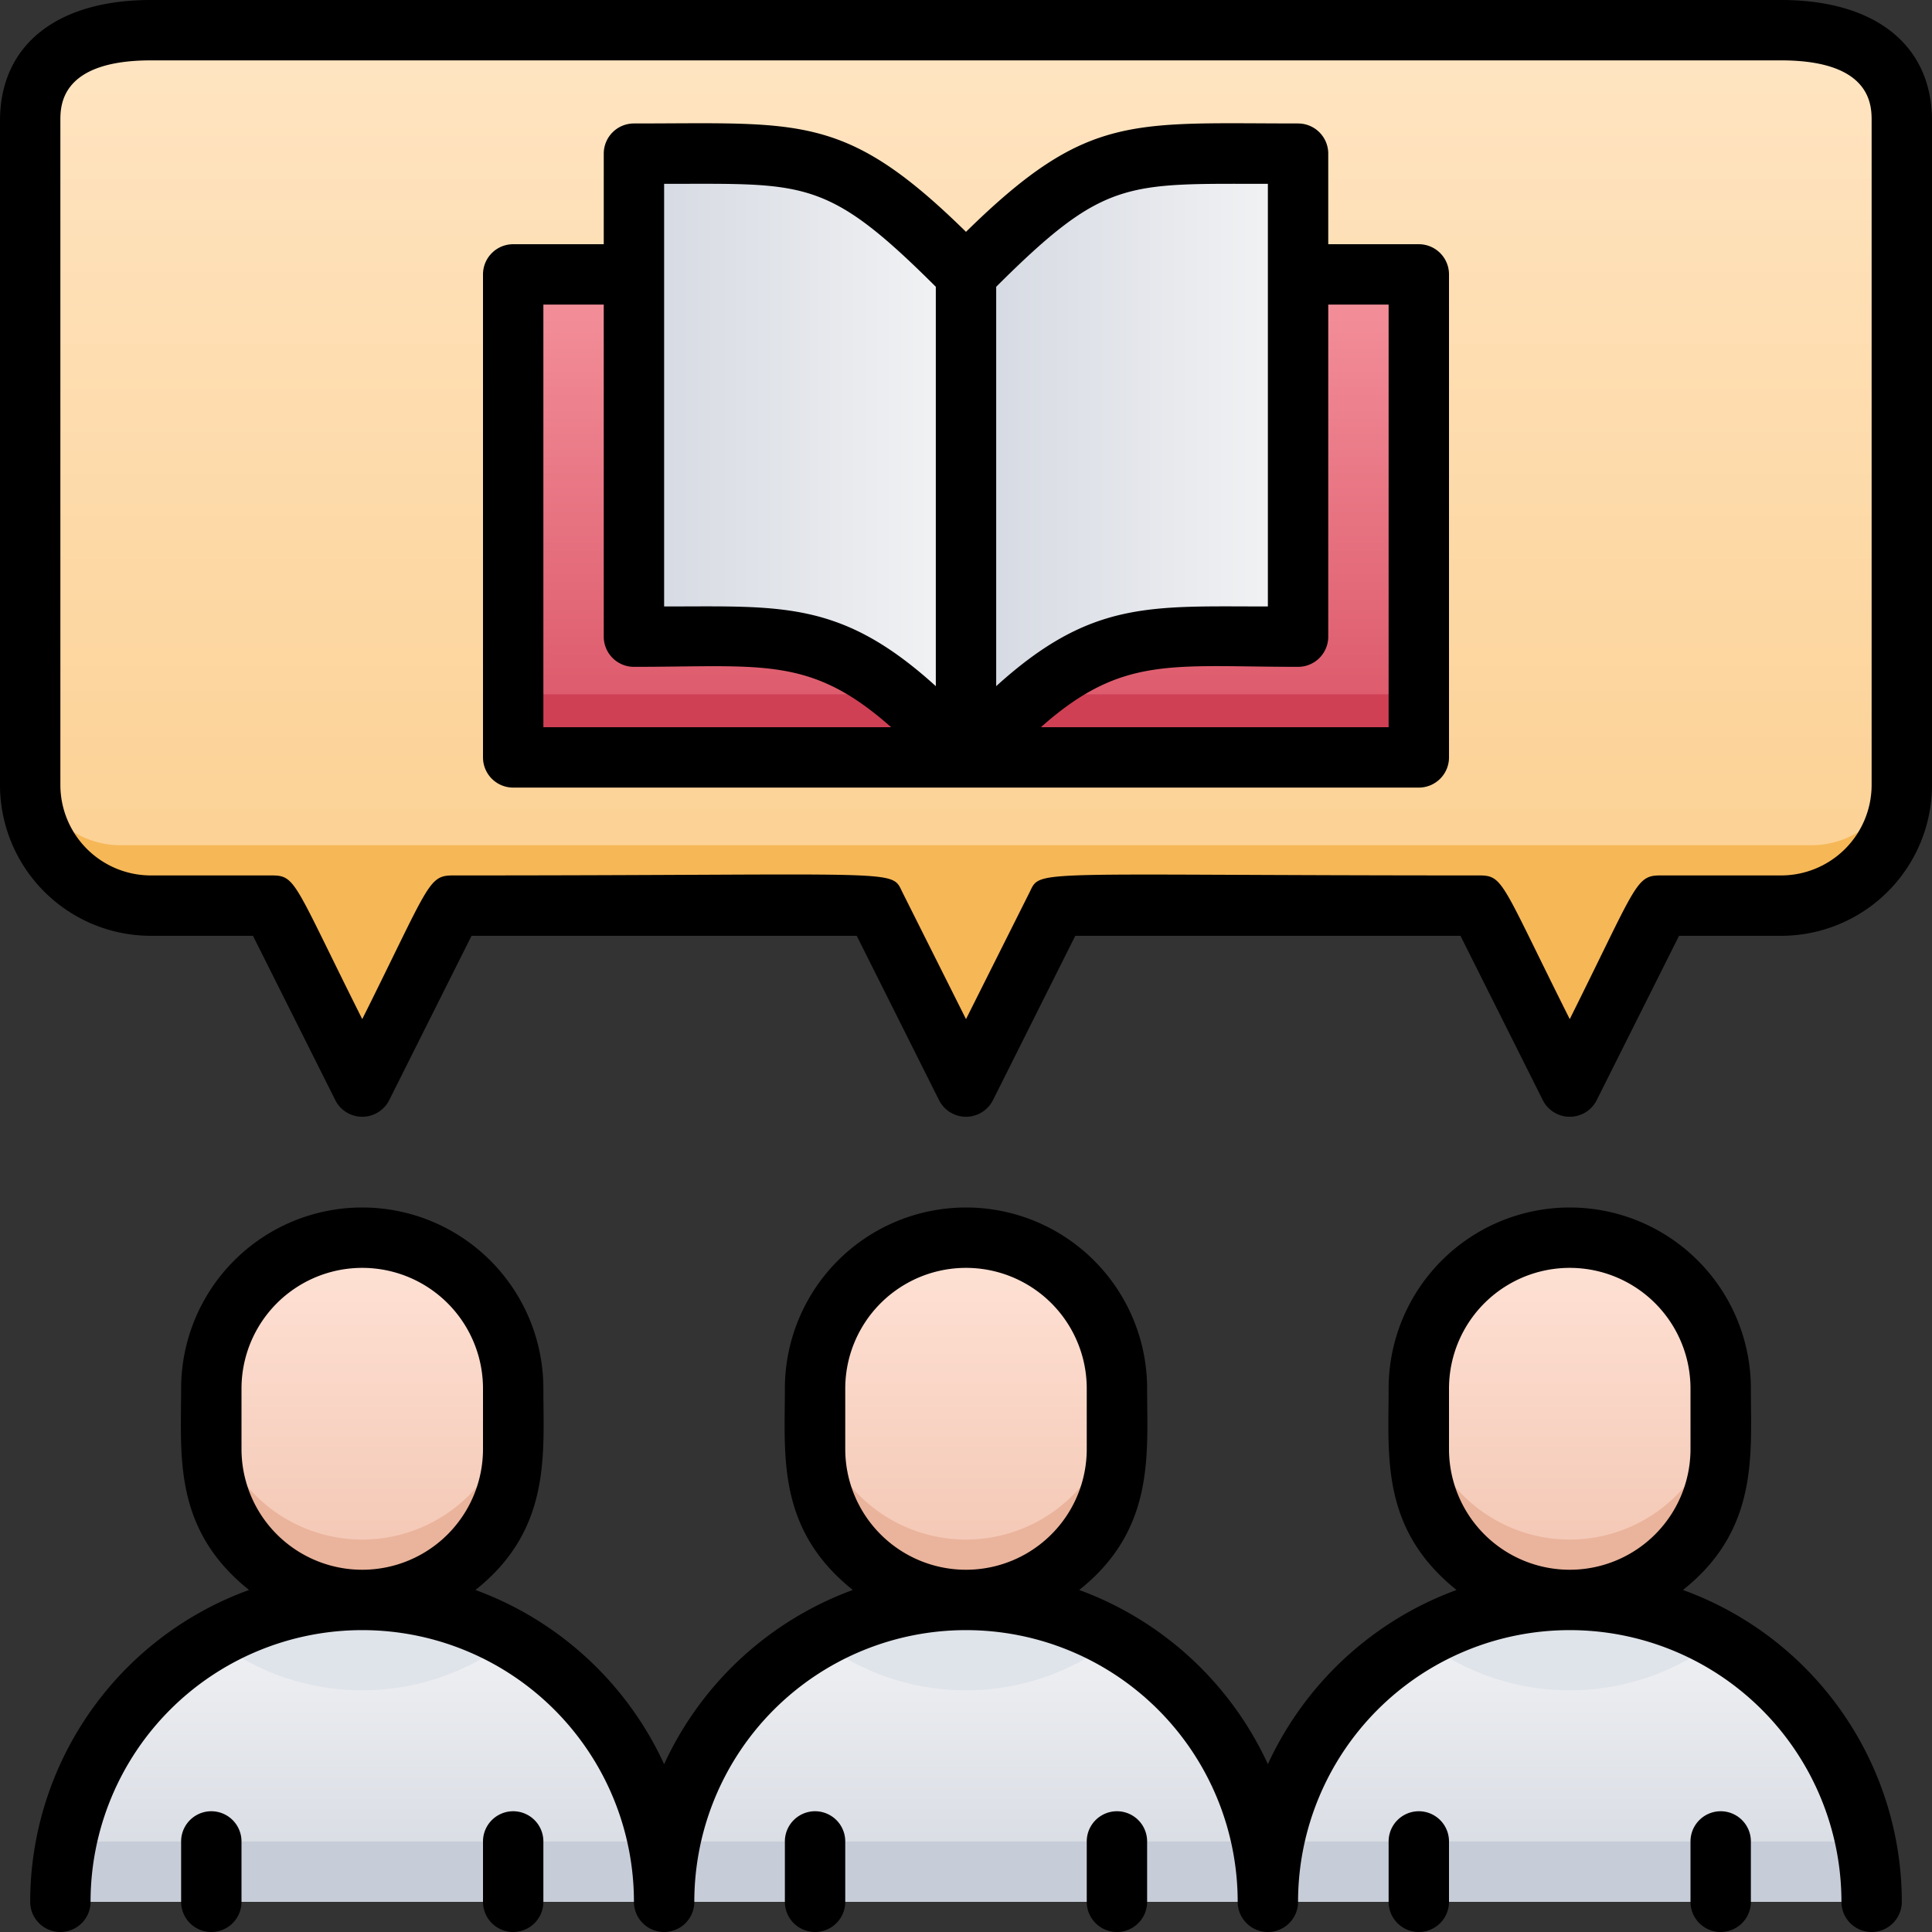 <svg xmlns="http://www.w3.org/2000/svg" xmlns:xlink="http://www.w3.org/1999/xlink" viewBox="0 0 64 64"><rect x="0" y="0" width="64" height="64" fill="#333333" stroke="none"/><defs><style>.cls-1{fill:url(#linear-gradient);}.cls-2{fill:#f6b756;}.cls-3{fill:url(#linear-gradient-2);}.cls-4{fill:#cf4055;}.cls-5{fill:url(#linear-gradient-3);}.cls-6{fill:url(#linear-gradient-4);}.cls-7{fill:url(#linear-gradient-5);}.cls-8{fill:url(#linear-gradient-6);}.cls-9{fill:url(#linear-gradient-7);}.cls-10{fill:url(#linear-gradient-8);}.cls-11{fill:url(#linear-gradient-9);}.cls-12{fill:#eab39b;}.cls-13{fill:url(#linear-gradient-13);}.cls-14{fill:#c7cdd8;}.cls-15{fill:#dfe3ea;}</style><linearGradient id="linear-gradient" x1="32" y1="36" x2="32" y2="1" gradientUnits="userSpaceOnUse"><stop offset="0" stop-color="#fbcc88"/><stop offset="1" stop-color="#ffe5c3"/></linearGradient><linearGradient id="linear-gradient-2" x1="32" y1="25.09" x2="32" y2="9.09" gradientUnits="userSpaceOnUse"><stop offset="0" stop-color="#da5466"/><stop offset="1" stop-color="#f4929c"/></linearGradient><linearGradient id="linear-gradient-3" x1="21" y1="15.09" x2="32" y2="15.09" gradientUnits="userSpaceOnUse"><stop offset="0" stop-color="#d4d8e1"/><stop offset="1" stop-color="#f3f4f5"/></linearGradient><linearGradient id="linear-gradient-4" x1="32" y1="15.09" x2="43" y2="15.09" xlink:href="#linear-gradient-3"/><linearGradient id="linear-gradient-5" x1="32" y1="53" x2="32" y2="41" gradientUnits="userSpaceOnUse"><stop offset="0" stop-color="#f2c4b0"/><stop offset="1" stop-color="#ffe3d7"/></linearGradient><linearGradient id="linear-gradient-6" x1="32" y1="63" y2="53" xlink:href="#linear-gradient-3"/><linearGradient id="linear-gradient-7" x1="52" x2="52" xlink:href="#linear-gradient-5"/><linearGradient id="linear-gradient-8" x1="52" y1="63" x2="52" y2="53" xlink:href="#linear-gradient-3"/><linearGradient id="linear-gradient-9" x1="12" x2="12" xlink:href="#linear-gradient-5"/><linearGradient id="linear-gradient-13" x1="12" y1="63" x2="12" y2="53" xlink:href="#linear-gradient-3"/></defs><title>Discussion Class</title><g id="Discussion_Class" data-name="Discussion Class"><path class="cls-1" d="M59,1H5C2.79,1,1,1.79,1,4V26a4,4,0,0,0,4,4H9l3,6,3-6H29l3,6,3-6H49l3,6,3-6h4a4,4,0,0,0,4-4V4C63,1.79,61.21,1,59,1Z"/><path class="cls-2" d="M63,25v1a4,4,0,0,1-4,4H55l-3,6-3-6H35l-3,6-3-6H15l-3,6L9,30H5a4,4,0,0,1-4-4V25a3,3,0,0,0,3,3H60A3,3,0,0,0,63,25Z"/><path class="cls-3" d="M17,9.09v16H47v-16Z"/><path class="cls-4" d="M17,23v2.09H47V23Z"/><path class="cls-5" d="M32,9.09v16c-4.31-4.31-5-4-11-4v-16C27,5.09,27.69,4.78,32,9.09Z"/><path class="cls-6" d="M32,9.09v16c4.31-4.31,5-4,11-4v-16C37,5.09,36.31,4.78,32,9.09Z"/><path class="cls-7" d="M32,53a5,5,0,0,1-5-5V46a5,5,0,0,1,10,0v2A5,5,0,0,1,32,53Z"/><path class="cls-8" d="M42,63H22a10,10,0,0,1,20,0Z"/><path class="cls-9" d="M52,53a5,5,0,0,1-5-5V46a5,5,0,0,1,10,0v2A5,5,0,0,1,52,53Z"/><path class="cls-10" d="M62,63H42a10,10,0,0,1,20,0Z"/><path class="cls-11" d="M12,53a5,5,0,0,1-5-5V46a5,5,0,0,1,10,0v2A5,5,0,0,1,12,53Z"/><path class="cls-7" d="M32,53a5,5,0,0,1-5-5V46a5,5,0,0,1,10,0v2A5,5,0,0,1,32,53Z"/><path class="cls-9" d="M52,53a5,5,0,0,1-5-5V46a5,5,0,0,1,10,0v2A5,5,0,0,1,52,53Z"/><path class="cls-11" d="M12,53a5,5,0,0,1-5-5V46a5,5,0,0,1,10,0v2A5,5,0,0,1,12,53Z"/><path class="cls-12" d="M37,46v2a5,5,0,0,1-10,0V46a5,5,0,0,0,10,0Z"/><path class="cls-12" d="M57,46v2a5,5,0,0,1-10,0V46a5,5,0,0,0,10,0Z"/><path class="cls-12" d="M17,46v2A5,5,0,0,1,7,48V46a5,5,0,0,0,10,0Z"/><path class="cls-13" d="M22,63H2a10,10,0,0,1,20,0Z"/><path class="cls-14" d="M21.8,61a10.2,10.2,0,0,1,.2,2H2a10,10,0,0,1,.2-2Z"/><path class="cls-14" d="M41.8,61a10.2,10.2,0,0,1,.2,2H22a10,10,0,0,1,.2-2Z"/><path class="cls-14" d="M62,63H42a10,10,0,0,1,.2-2H61.8A10.2,10.2,0,0,1,62,63Z"/><path class="cls-15" d="M36.92,54.3a8,8,0,0,1-9.84,0A10,10,0,0,1,36.92,54.3Z"/><path class="cls-15" d="M56.92,54.3a8,8,0,0,1-9.84,0A10,10,0,0,1,56.92,54.3Z"/><path class="cls-15" d="M16.92,54.3a8,8,0,0,1-9.84,0A10,10,0,0,1,16.92,54.3Z"/><path d="M55.75,52.67c2.52-2,2.25-4.5,2.25-6.67a6,6,0,0,0-12,0c0,2.24-.27,4.65,2.25,6.67A11.08,11.08,0,0,0,42,58.44a11.08,11.08,0,0,0-6.25-5.77c2.52-2,2.25-4.5,2.25-6.67a6,6,0,0,0-12,0c0,2.24-.27,4.65,2.25,6.67A11.08,11.08,0,0,0,22,58.44a11.08,11.08,0,0,0-6.25-5.77c2.52-2,2.25-4.5,2.25-6.67A6,6,0,0,0,6,46c0,2.24-.27,4.65,2.25,6.67A11,11,0,0,0,1,63a1,1,0,0,0,2,0,9,9,0,0,1,18,0,1,1,0,0,0,2,0,9,9,0,0,1,18,0,1,1,0,0,0,2,0,9,9,0,0,1,18,0,1,1,0,0,0,2,0A11,11,0,0,0,55.75,52.67ZM8,48V46a4,4,0,0,1,8,0v2a4,4,0,0,1-8,0Zm20,0V46a4,4,0,0,1,8,0v2a4,4,0,0,1-8,0Zm20,0V46a4,4,0,0,1,8,0v2a4,4,0,0,1-8,0Z"/><path d="M6,61v2a1,1,0,0,0,2,0V61A1,1,0,0,0,6,61Z"/><path d="M16,61v2a1,1,0,0,0,2,0V61A1,1,0,0,0,16,61Z"/><path d="M26,61v2a1,1,0,0,0,2,0V61A1,1,0,0,0,26,61Z"/><path d="M36,61v2a1,1,0,0,0,2,0V61A1,1,0,0,0,36,61Z"/><path d="M46,61v2a1,1,0,0,0,2,0V61A1,1,0,0,0,46,61Z"/><path d="M56,61v2a1,1,0,0,0,2,0V61A1,1,0,0,0,56,61Z"/><path d="M47,8.09H44v-3a1,1,0,0,0-1-1c-5.54,0-7-.34-11,3.59-4-3.93-5.46-3.59-11-3.59a1,1,0,0,0-1,1v3H17a1,1,0,0,0-1,1v16a1,1,0,0,0,1,1H47a1,1,0,0,0,1-1v-16A1,1,0,0,0,47,8.09Zm-5-2v14c-3.9,0-5.86-.21-9,2.64V9.5C36.59,5.92,37.29,6.09,42,6.09Zm-20,0c4.68,0,5.38-.2,9,3.41V22.73c-3.14-2.85-5.11-2.64-9-2.64Zm-4,4h2v11a1,1,0,0,0,1,1c4.27,0,5.85-.37,8.52,2H18Zm28,14H34.48c2.69-2.39,4.32-2,8.52-2a1,1,0,0,0,1-1v-11h2Z"/><path d="M59,0H5C1.87,0,0,1.5,0,4V26a5,5,0,0,0,5,5H8.38l2.73,5.45a1,1,0,0,0,1.78,0L15.62,31H28.38l2.73,5.45a1,1,0,0,0,1.78,0L35.62,31H48.38l2.73,5.45a1,1,0,0,0,1.78,0L55.62,31H59a5,5,0,0,0,5-5V4C64,1.5,62.13,0,59,0Zm3,26a3,3,0,0,1-3,3H55c-.82,0-.78.31-3,4.76C49.73,29.23,49.81,29,49,29c-15,0-14.51-.22-14.89.55L32,33.76l-2.11-4.21C29.51,28.77,30,29,15,29c-.82,0-.78.31-3,4.76C9.73,29.23,9.81,29,9,29H5a3,3,0,0,1-3-3V4c0-.5,0-2,3-2H59c3,0,3,1.5,3,2Z"/></g></svg>